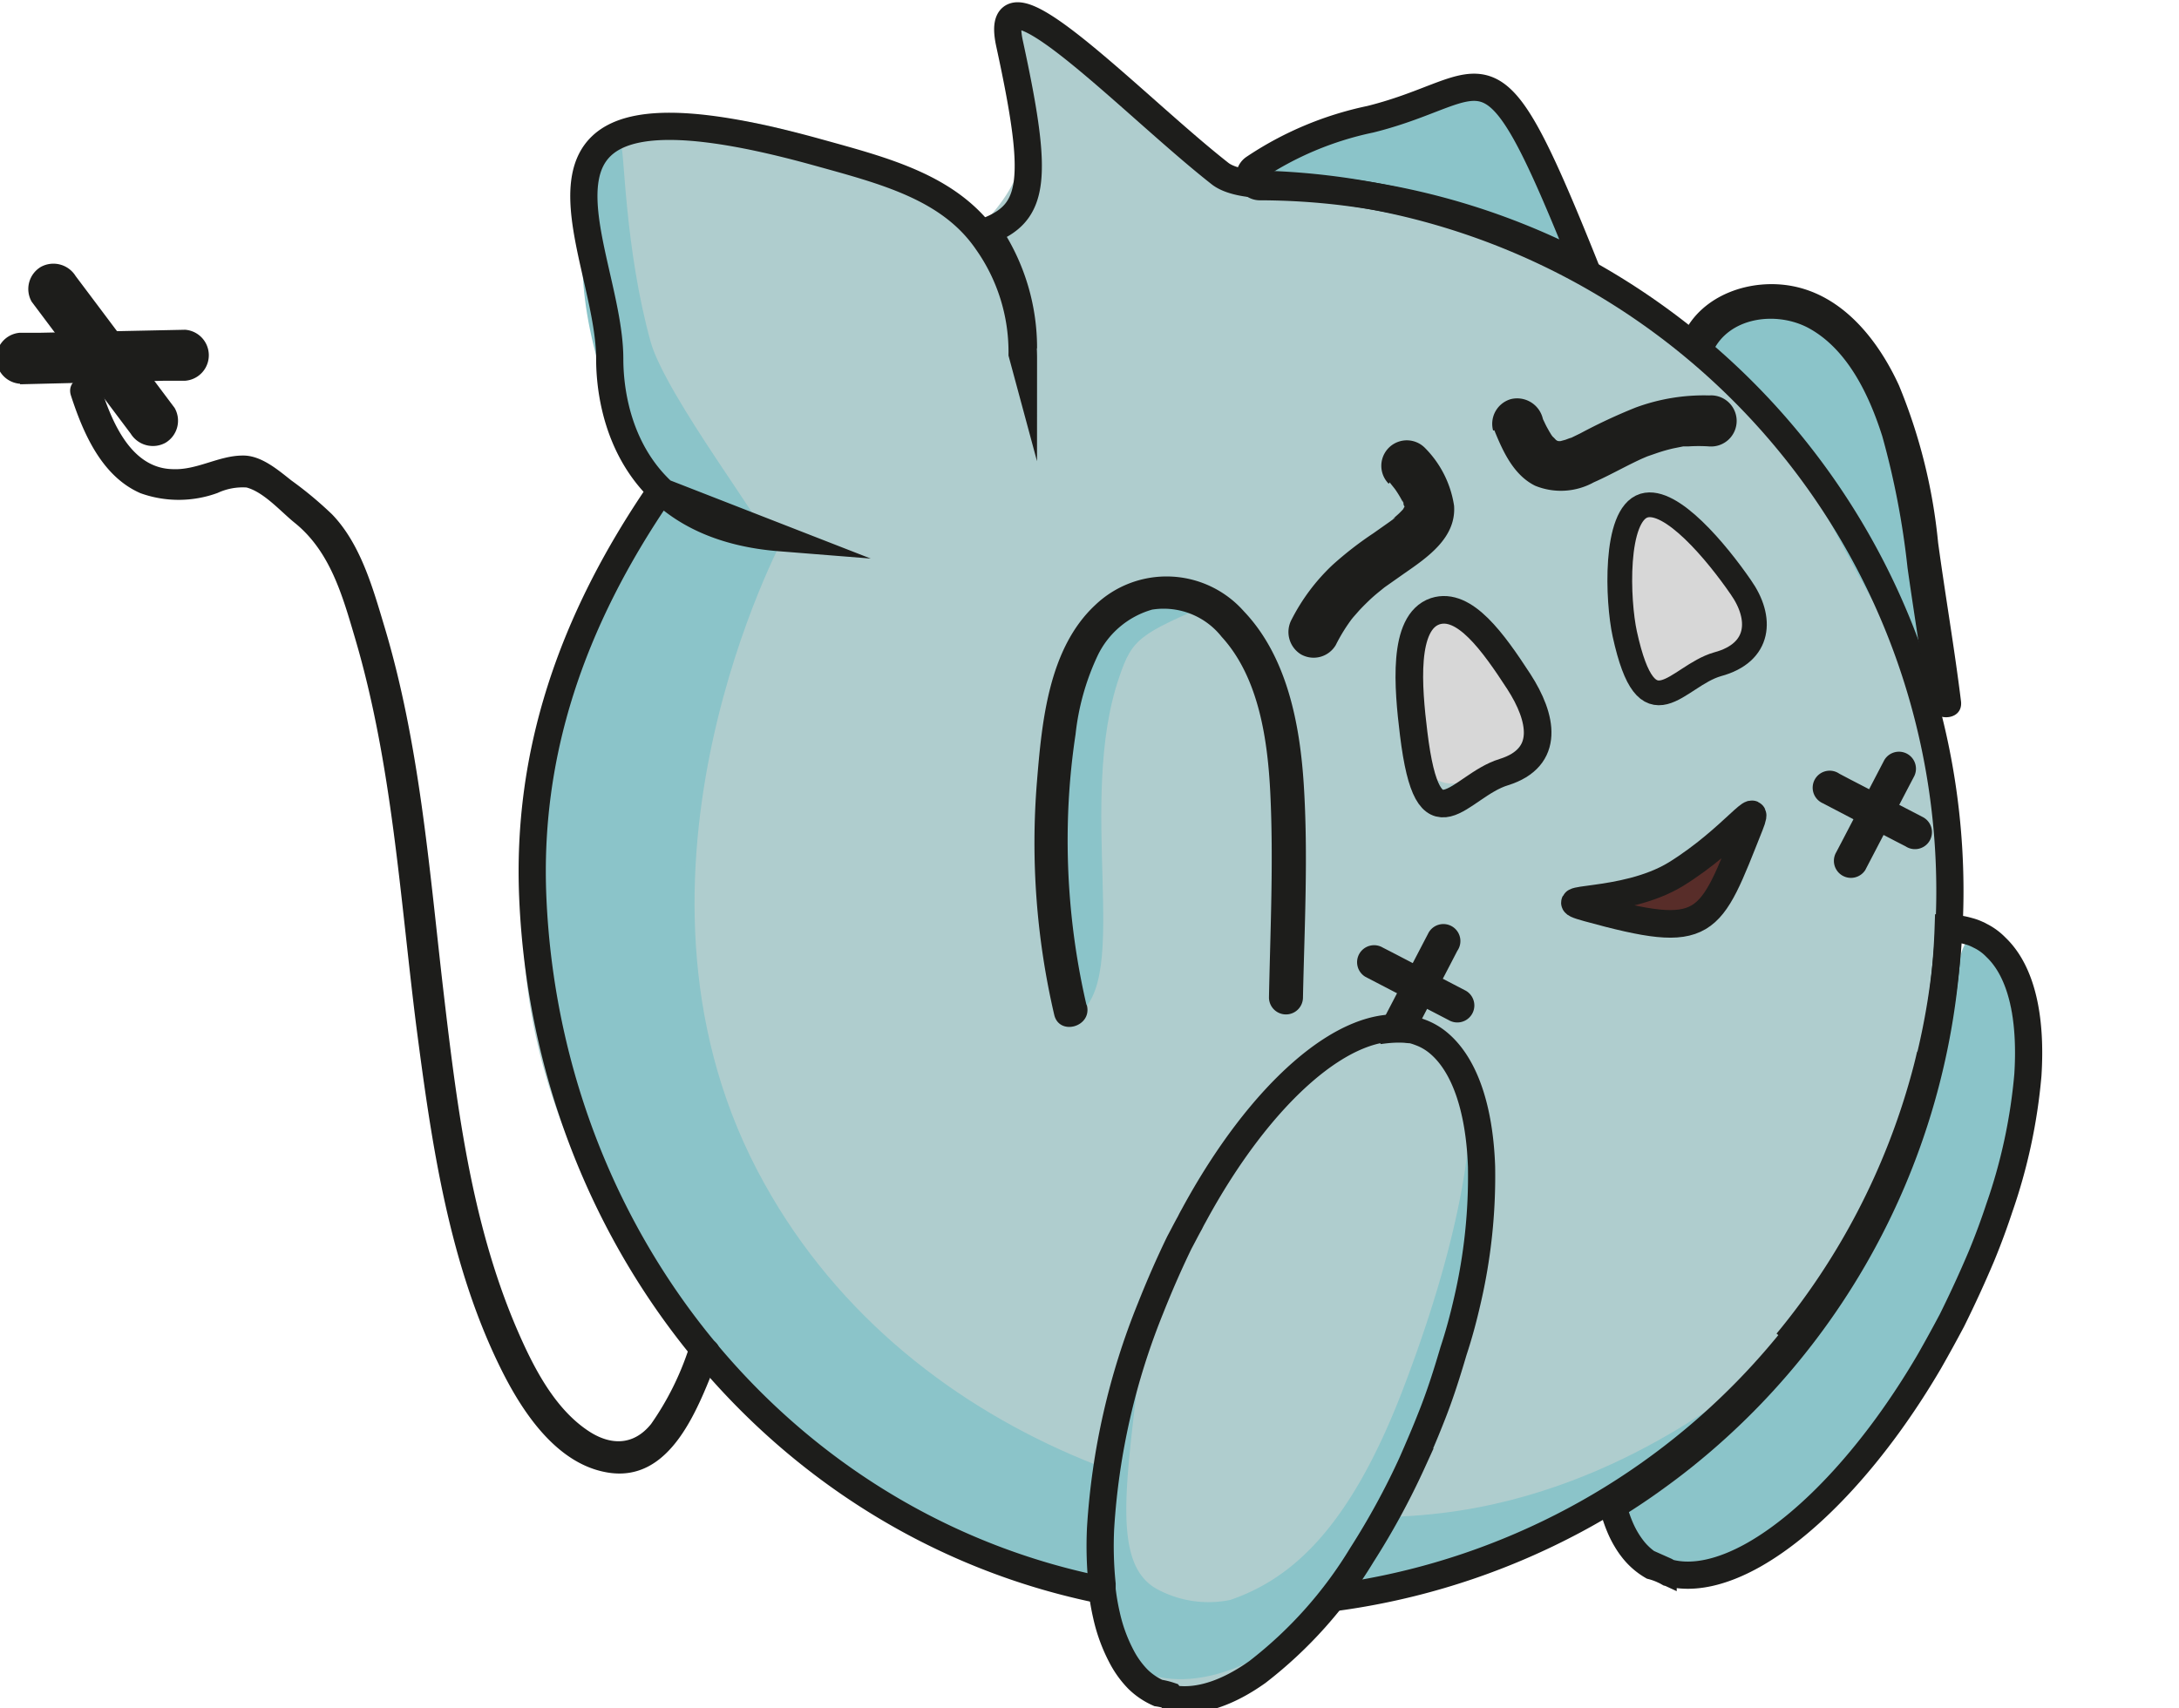 <svg xmlns="http://www.w3.org/2000/svg" viewBox="0 0 160.21 125.61"><defs><style>.cls-1{fill:#afcdce;stroke:#afcdce;}.cls-1,.cls-2,.cls-4,.cls-5,.cls-6,.cls-7,.cls-8{stroke-miterlimit:10;}.cls-1,.cls-2{stroke-width:0.75px;}.cls-2{fill:#8bc4c9;stroke:#8bc4c9;}.cls-3{fill:#1d1d1b;}.cls-4{fill:#d7d7d7;stroke:#d7d7d7;}.cls-4,.cls-5{stroke-width:0.75px;}.cls-5{fill:#582d29;stroke:#582d29;}.cls-6,.cls-7,.cls-8{fill:none;stroke:#1d1d1b;}.cls-6{stroke-width:2px;}.cls-7{stroke-width:2.03px;}.cls-8{stroke-width:1.82px;}</style></defs><g id="Capa_9" data-name="Capa 9"><path class="cls-1" d="M73.87,1.83c11.91,24.45-32.62,15.44-35,63.31-1.21,24.13,18.37,38.83,21,40.7,15,10.8,34.75,17.57,53.94,6.31,12.61-7.39,20.09-17.39,22-20.66a52.89,52.89,0,0,0,6.89-19.32,48.53,48.53,0,0,0-2.36-25.06,50.43,50.43,0,0,0-14.18-19.89c-20-17.07-31.17-10.59-35-13.14C81.26,7.44,72.4-1.19,73.87,1.83Z"/><path class="cls-2" d="M91.52,13.12c-.17-1.28,10.55-5.8,17.64-5.36,2.07.13,6.39,9.52,5.68,10.58s-4.49-1.82-13-3.58C95,13.33,91.63,13.94,91.52,13.12Z"/><path class="cls-2" d="M49.19,37.17C37.83,55.08,37.36,68.74,42.91,83.69c8.82,23.8,33.91,40,64.43,31.42,12.65-3.57,21.13-11.77,21.53-13.1.27-.9-8.83,7.92-22.73,9.62-16.23,2-40.14-5-50.8-25.4-11.52-22.08,2-47,2-47C53.33,38.64,49.86,36.1,49.19,37.17Z"/><path class="cls-1" d="M54.87,36.8A13.83,13.83,0,0,1,44.61,24.6c-.43-5.36-3.17-12,1.62-14.45,7.43-3.8,20.37,3.17,21.42,4,1.46,1.17,4.54,3.62,5,7.36C73.64,28.9,64.05,38.9,54.87,36.8Z"/><path class="cls-2" d="M45.29,10.8c-.27-.17-6,8.58,2.69,24.36,2.14,3.89,7.83,5.31,8.15,4.81s-7.51-10.65-8.65-14.72C45.55,18.28,45.54,11,45.29,10.8Z"/><path class="cls-2" d="M120.35,111.09c-6,3,8.52,13.64,23.56-14.22,8-14.85,2.13-32.16.61-26.53C141.74,80.58,132.23,105,120.35,111.09Z"/><path class="cls-2" d="M78.85,74.42c4-2.27-.12-15.41,3.08-24.73,1-3,1.69-3.42,7.19-5.74.71-.3-2-.52-3.8.27-1.51.68-4.82.11-7.5,13.68-.61,3.06-1.37,13,.49,14.2C79,72.51,78,74.9,78.85,74.42Z"/><path class="cls-2" d="M126.13,26c6.39,2.9,14.32,28.26,16.84,21.1.22-.64-2.13-13.36-4.26-18.39C134.35,18.43,120.77,23.59,126.13,26Z"/></g><g id="Capa_10" data-name="Capa 10"><path class="cls-3" d="M1.49,28.26,12.08,28l1.53,0a1.88,1.88,0,0,0,0-3.75L3,24.47l-1.53,0a1.88,1.88,0,0,0,0,3.75Z"/><path class="cls-3" d="M2.33,22.19,8.7,30.68l.91,1.21a1.92,1.92,0,0,0,2.56.67A1.89,1.89,0,0,0,12.84,30L6.47,21.51,5.56,20.3A1.92,1.92,0,0,0,3,19.63a1.89,1.89,0,0,0-.67,2.56Z"/><path class="cls-3" d="M103.62,76.7l3.09-5.93.44-.85A1.25,1.25,0,1,0,105,68.66l-3.09,5.93-.44.85a1.25,1.25,0,0,0,2.16,1.26Z"/><path class="cls-3" d="M100.4,71.84l5.35,2.78.77.4a1.25,1.25,0,0,0,1.26-2.16l-5.36-2.79-.76-.39a1.25,1.25,0,1,0-1.26,2.16Z"/><path class="cls-3" d="M137.17,63.93,140.26,58l.44-.84a1.25,1.25,0,0,0-2.16-1.26l-3.09,5.93-.44.84a1.25,1.25,0,0,0,2.16,1.27Z"/><path class="cls-3" d="M134,59.06l5.35,2.79.76.39a1.25,1.25,0,1,0,1.27-2.15L136,57.3l-.76-.4A1.25,1.25,0,1,0,134,59.06Z"/><path class="cls-4" d="M125,49.44c2.51-1.6,3.29-2.13,2.73-4.81-.44-2.16-4.15-6-6.41-6.42-1.22-.21-1.61,3.49-1.07,8.79C120.27,47.51,120.71,52.15,125,49.44Z"/><path class="cls-4" d="M109.1,56.41c2.51-1.6,3.29-2.13,2.73-4.81-.44-2.16-4.15-6-6.41-6.42-1.23-.21-1.61,3.49-1.07,8.79C104.4,54.47,104.84,59.12,109.1,56.41Z"/><path class="cls-5" d="M120.32,67.83c7.94.38,4.91-4.21,8.33-7.16,2.34-2-1.05,3.32-6.39,4.25S117.23,67.68,120.32,67.83Z"/></g><g id="Capa_2" data-name="Capa 2"><g id="Capa_1" data-name="Capa 1"><path class="cls-6" d="M92.65,13.73a51.49,51.49,0,0,1,23.91,5.94c-7.24-18.07-6.72-13.16-15.81-10.9a24.24,24.24,0,0,0-8.57,3.61A.75.75,0,0,0,92.65,13.73Z"/><path class="cls-6" d="M72.57,17c3.51-1.36,3.85-3.71,1.66-13.78-1.45-6.63,9,4.47,15.48,9.55,1.2.93,4,.81,4,.81a52,52,0,0,1,48.24,64"/><path class="cls-6" d="M75.25,25.62a15.1,15.1,0,0,0-2.49-8.34l-.29.11a15,15,0,0,1,2.18,4.77,15.17,15.17,0,0,1,.6,4.23l-.1-.37a14.06,14.06,0,0,0-2.58-8.26c-2.75-4-7.52-5.19-12.53-6.58C35,4.25,44.83,18,44.83,26.39c0,3.88,1.56,12.28,12.5,13.15l-8.77-3.42c-6.66,9.7-9.82,19.44-9.39,29.82,1.2,28.7,23.3,52,52,52A52,52,0,0,0,141.49,79.3c.16-.58.31-1.16.44-1.75-.13.59-.28,1.17-.44,1.75a52.08,52.08,0,0,1-10.1,19.41"/><path class="cls-3" d="M109.87,31.64c.63,1.56,1.42,3.3,3,4.08a5,5,0,0,0,4.31-.25c1.25-.55,2.44-1.25,3.7-1.81-.43.19.19-.08.27-.11l.61-.21a11.82,11.82,0,0,1,1.29-.37l.7-.14c.22,0,.23,0,0,0l.37,0a11.42,11.42,0,0,1,1.55,0,1.88,1.88,0,1,0,0-3.75,14.47,14.47,0,0,0-5.41.89,40.66,40.66,0,0,0-4.07,1.9l-.74.36c-.3.15.43-.15-.06,0l-.29.11-.37.1c-.41.12.16,0,.09,0s-.21,0-.3,0c-.47,0,.37.07.08,0a.92.92,0,0,1-.25-.08c.31.14.38.17.21.08a.65.65,0,0,1-.16-.09c-.25-.19.31.35,0,0a3.44,3.44,0,0,0-.27-.27l.07.09-.15-.21c-.07-.12-.15-.24-.21-.36a5.93,5.93,0,0,1-.29-.56l-.15-.31c.07.17.06.14,0-.07a1.94,1.94,0,0,0-2.31-1.31,1.89,1.89,0,0,0-1.31,2.31Z"/><path class="cls-3" d="M102.17,35.47l.31.39c-.19-.25,0,0,.08.1a7.62,7.62,0,0,1,.48.77s.16.3.15.3-.15-.45,0-.06c0,.09,0,.18.08.27s0,.09,0,.13,0-.39,0-.25a1.92,1.92,0,0,0,0,.24c0,.3.06-.25,0-.19a1.42,1.42,0,0,0,0,.22c-.06.31.19-.32,0-.14l-.13.24c-.15.28.17-.19.1-.12s-.25.27-.39.4-.28.25-.42.37.33-.24.06,0l-.3.22-1.22.86a25.71,25.71,0,0,0-3,2.33,14.64,14.64,0,0,0-3,4,1.93,1.93,0,0,0,.68,2.57,1.89,1.89,0,0,0,2.56-.68,12.73,12.73,0,0,1,1.24-2c-.19.26,0,0,.1-.11l.36-.41c.23-.25.48-.5.73-.74s.45-.41.69-.61l.37-.3c.34-.27-.15.1.1-.08l1.42-1c1.72-1.19,3.86-2.64,3.69-5a7.64,7.64,0,0,0-2.15-4.26,1.87,1.87,0,0,0-2.65,2.65Z"/><path class="cls-7" d="M110.57,56.78c-3.29,1-5.55,6-6.63-2.83-.42-3.42-.83-8.18,1.58-9,2.15-.7,4.26,2.27,6.15,5.17C113.39,52.78,114,55.71,110.57,56.78Z"/><path class="cls-8" d="M126.28,48.85c-3,.86-5.16,5.35-6.82-2.23-.53-2.42-.79-8.77,1.42-9.44,2-.59,5.34,3.43,7.11,6C129.59,45.45,129.45,48,126.28,48.85Z"/><path class="cls-7" d="M128.65,60.67c.92-2.33-1.21,1-5.42,3.61-3.87,2.37-9.74,1.59-6.49,2.48C125.61,69.2,125.66,68.18,128.65,60.67Z"/></g><g id="Capa_4" data-name="Capa 4"><path class="cls-1" d="M84.21,122.74c-8.85-6.25,4.44-39.82,12.89-44.09,3.44-1.74,6.78-2,7.56-1.08,9.25,10.85-2.31,44.16-15.35,46A7,7,0,0,1,84.21,122.74Z"/><path class="cls-2" d="M83.46,99.92c-2.11,2.81-4,20.76.78,22.72,3.82,1.57,10.06-.89,13.19-6.08,13.11-21.71,11.65-34.94,11.17-35.06-.28-.07.46,6.33-5.14,20.91-3.89,10.1-8.18,14-12.91,15.61a8.31,8.31,0,0,1-5.8-.91C81.27,115,82.49,108.85,83.46,99.92Z"/><path class="cls-6" d="M108.93,85.79a40.47,40.47,0,0,1-1.06,9.93c-.27,1.18-.59,2.39-1,3.63-.48,1.63-1,3.29-1.69,5-.42,1.07-.88,2.13-1.33,3.16a55,55,0,0,1-3.72,6.84,31.43,31.43,0,0,1-7.67,8.6c-2.16,1.54-4.27,2.26-6.12,2a1.79,1.79,0,0,0-.24-.12L86,124.7a4.89,4.89,0,0,0-.84-.2,5.1,5.1,0,0,1-1.48-1A7,7,0,0,1,82.56,122a12.05,12.05,0,0,1-1.2-3.19,17.63,17.63,0,0,1-.33-1.91c0-.12,0-.26,0-.4a27.68,27.68,0,0,1-.11-4.13,51.41,51.41,0,0,1,3.68-16.18q1-2.52,2.11-4.81s0,0,0,0c.26-.48.52-1,.78-1.46.09-.19.19-.37.29-.55,4.88-9,11.21-14.59,15.83-13.68a3.89,3.89,0,0,1,.65.17l.19.07a4.5,4.5,0,0,1,1.27.73C107.69,78.27,108.78,81.53,108.93,85.79Z"/><path class="cls-6" d="M149.1,79.05A40.31,40.31,0,0,1,147,88.83c-.38,1.15-.81,2.32-1.3,3.51q-1,2.37-2.19,4.77c-.53,1-1.08,2-1.65,3-3.92,6.7-8.66,11.81-12.88,14.21-2.31,1.31-4.48,1.82-6.29,1.34l-.23-.13-.18-.08a4.9,4.9,0,0,0-.81-.29,5,5,0,0,1-1.37-1.18,7.08,7.08,0,0,1-.93-1.54,9.85,9.85,0,0,1-.57-1.69,52,52,0,0,0,24.64-42.5,5.74,5.74,0,0,1,1.51.23,3.38,3.38,0,0,1,.63.23.76.76,0,0,1,.18.09,4.16,4.16,0,0,1,1.19.86C148.63,71.45,149.37,74.81,149.1,79.05Z"/><path class="cls-3" d="M79.87,73.85a53.62,53.62,0,0,1-1.36-13.18A51.45,51.45,0,0,1,79.08,54a18.11,18.11,0,0,1,1.63-5.8,6.39,6.39,0,0,1,4-3.37,5.43,5.43,0,0,1,5.11,2c2.75,3,3.39,7.63,3.58,11.52.24,5,0,10-.1,15a1.25,1.25,0,0,0,2.5,0c.11-5.19.39-10.44.06-15.63-.28-4.44-1.22-9.42-4.4-12.76a7.59,7.59,0,0,0-10.94-.46c-3.43,3.2-3.92,8.59-4.28,13a55.68,55.68,0,0,0,1.27,17.12c.36,1.57,2.77.91,2.41-.66Z"/><path class="cls-3" d="M125.93,25.87c1.19-2.56,4.65-3,7-1.77,2.92,1.56,4.52,5,5.47,8a59.77,59.77,0,0,1,1.85,9.65c.46,3.27,1,6.53,1.43,9.81.2,1.57,2.7,1.59,2.5,0-.48-3.89-1.15-7.76-1.68-11.64a40.49,40.49,0,0,0-2.88-11.58c-1.5-3.27-4.05-6.55-7.78-7.29-3.08-.61-6.7.6-8.07,3.54-.68,1.44,1.47,2.72,2.16,1.26Z"/><path class="cls-3" d="M50.66,99.12a21.11,21.11,0,0,1-2.79,5.6c-1.25,1.55-2.89,1.6-4.5.58-2.6-1.66-4.18-4.82-5.36-7.55-3.44-8-4.47-16.86-5.47-25.4-1-8.75-1.72-17.74-4.26-26.22-.85-2.83-1.75-6.11-3.86-8.3a27.57,27.57,0,0,0-3-2.5c-1-.79-2.23-1.85-3.57-1.83-1.77,0-3.37,1.09-5.17,1-3.08-.07-4.47-3.54-5.27-6-.46-1.38-2.65-.79-2.19.6.9,2.76,2.26,5.93,5.11,7.17A8.31,8.31,0,0,0,16,36.25a4.37,4.37,0,0,1,2.13-.4c1.29.35,2.52,1.78,3.54,2.6,2.62,2.11,3.52,5.38,4.44,8.5,2.72,9.21,3.3,19,4.49,28.45C31.72,84,33,93.12,37,101c1.53,3,3.94,6.55,7.47,7.25,4.92,1,6.93-4.92,8.35-8.47.54-1.36-1.65-2-2.19-.61Z"/></g></g></svg>